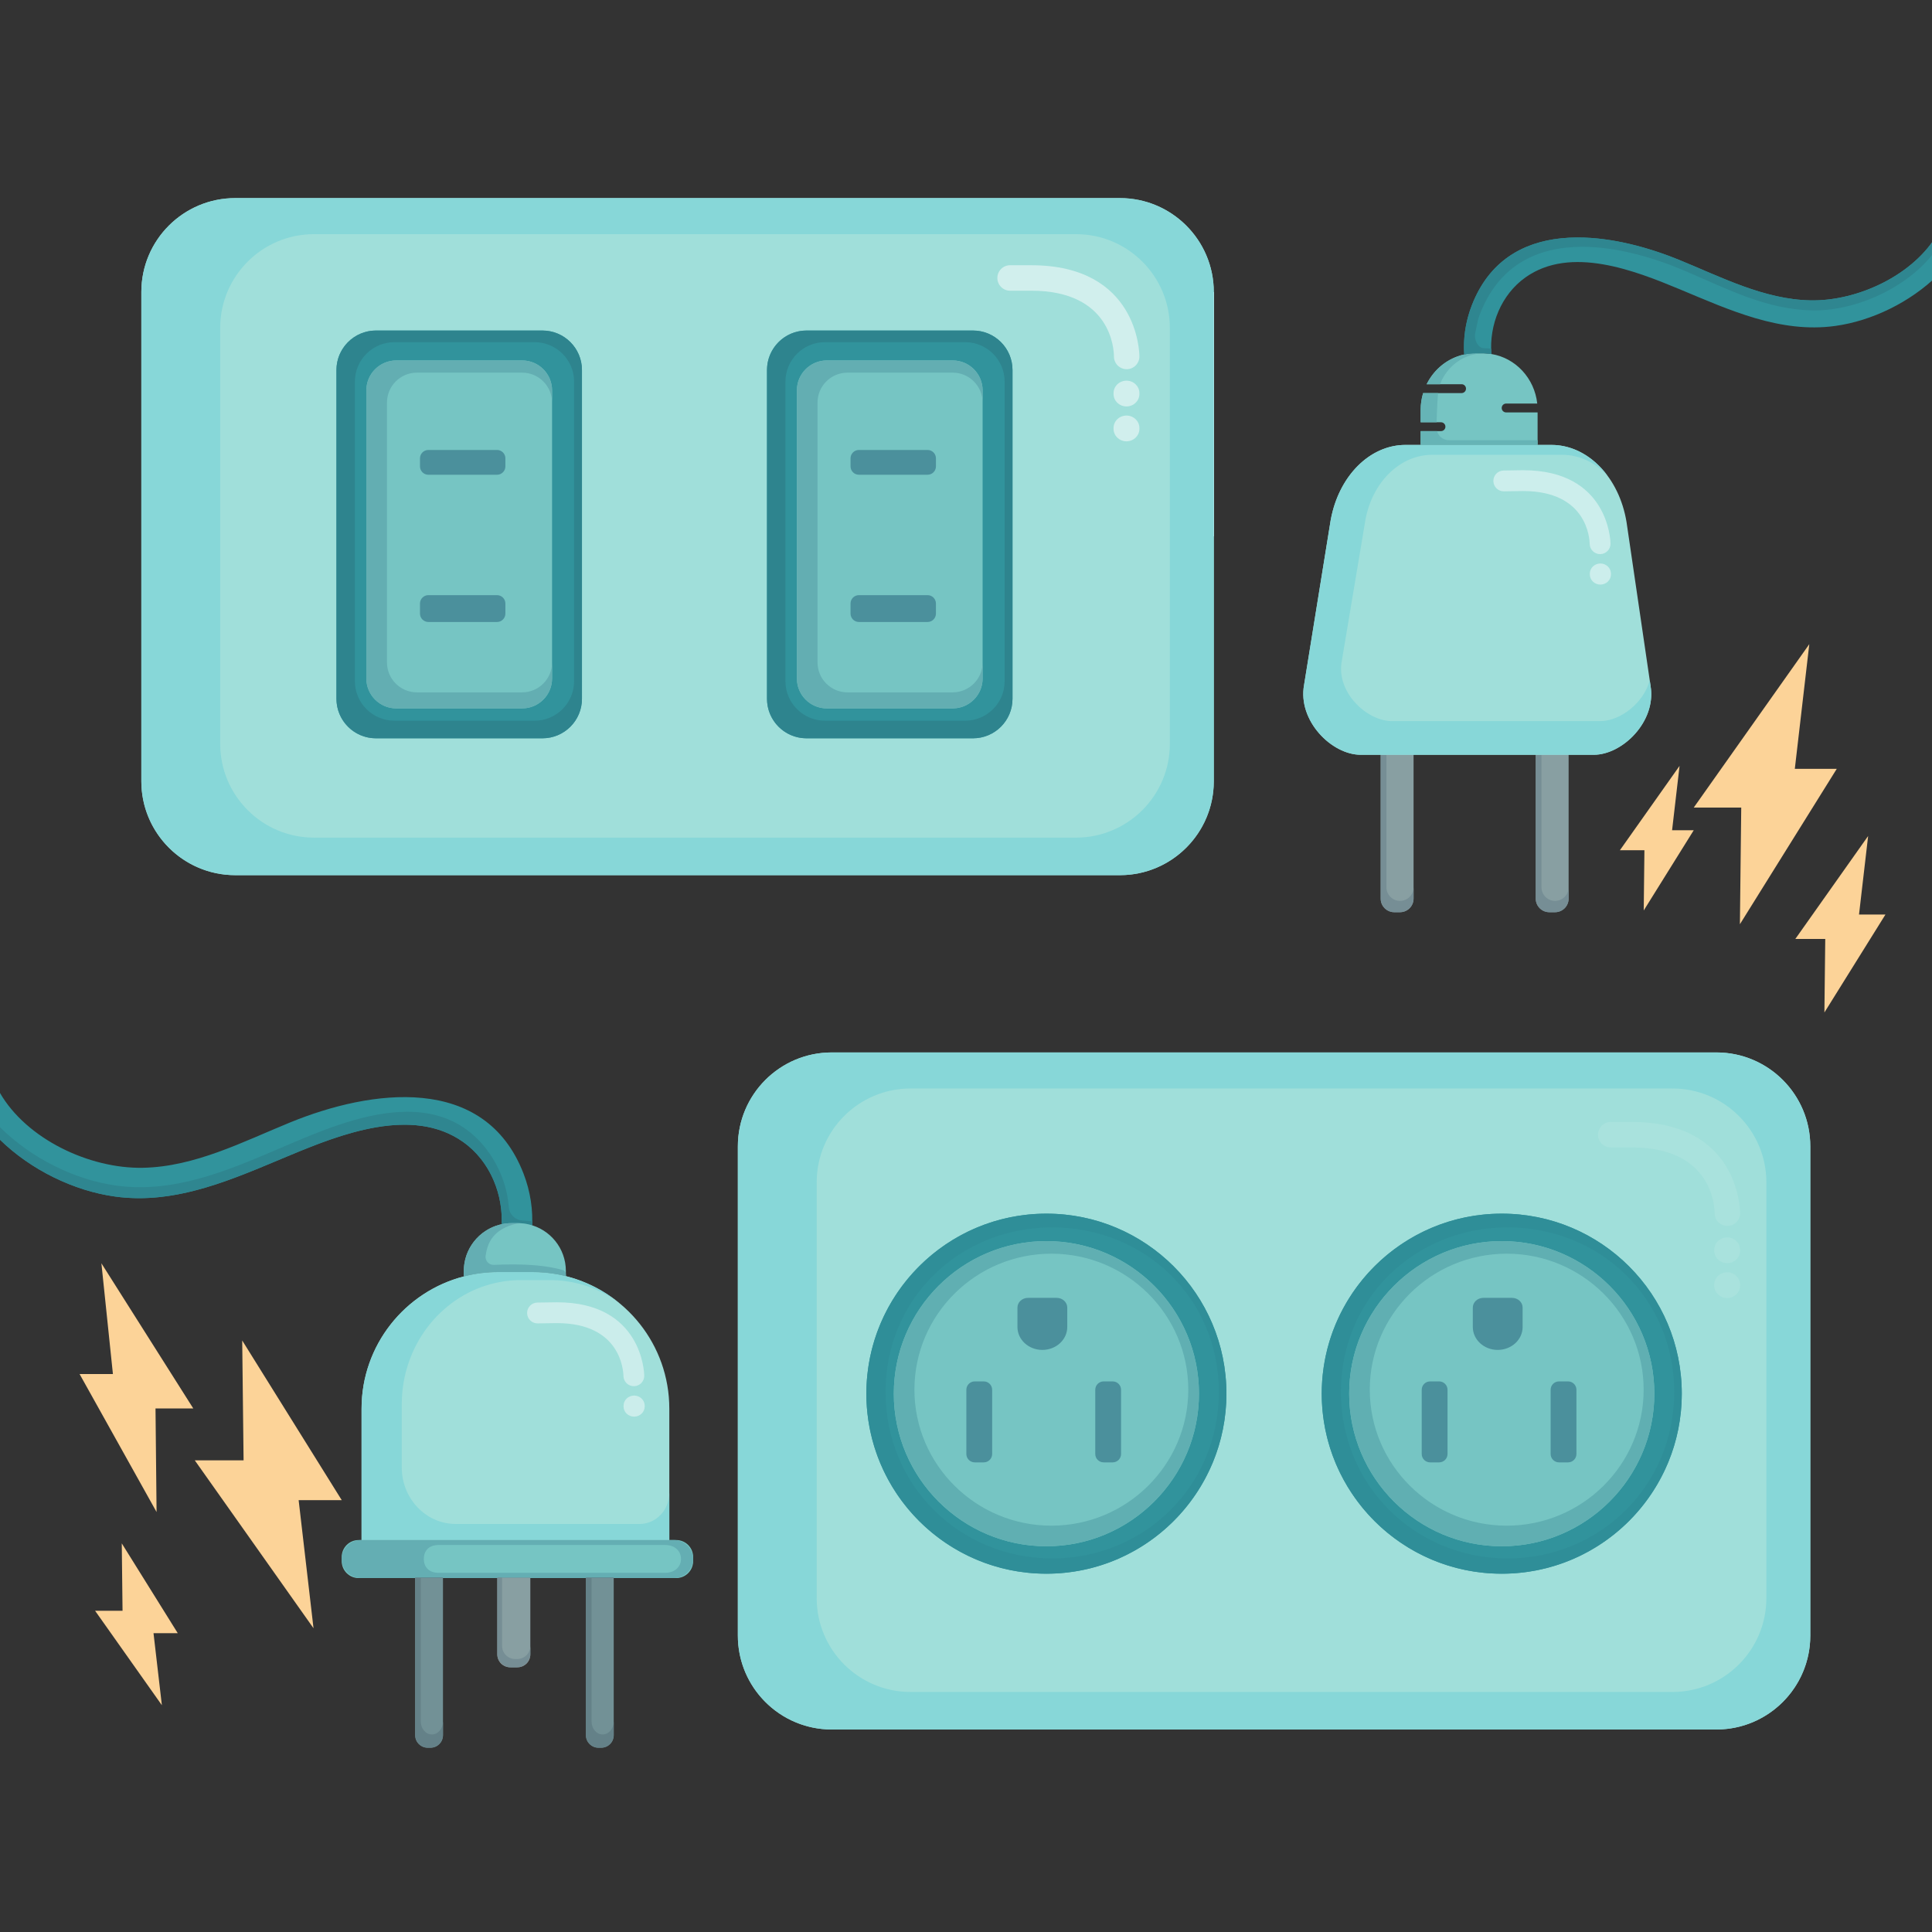 <?xml version="1.0" encoding="UTF-8" standalone="no"?>
<!-- Created with Inkscape (http://www.inkscape.org/) -->

<svg
   xmlns:dc="http://purl.org/dc/elements/1.1/"
   xmlns:cc="http://creativecommons.org/ns#"
   xmlns:rdf="http://www.w3.org/1999/02/22-rdf-syntax-ns#"
   xmlns:svg="http://www.w3.org/2000/svg"
   xmlns="http://www.w3.org/2000/svg"
   xmlns:sodipodi="http://sodipodi.sourceforge.net/DTD/sodipodi-0.dtd"
   xmlns:inkscape="http://www.inkscape.org/namespaces/inkscape"
   version="1.1"
   id="svg2"
   xml:space="preserve"
   width="253"
   height="253"
   viewBox="0 0 253 253"
   sodipodi:docname="2-1-2.svg"
   inkscape:version="0.92.2 5c3e80d, 2017-08-06"><rect x="0" y="0" width="253" height="253" fill="#333333" stroke="none"/><defs
     id="defs6"><clipPath
       clipPathUnits="userSpaceOnUse"
       id="clipPath20"><path
         d="M 0.071,153.916 H 594.976 V 687.54 H 0.071 Z"
         id="path18"
         inkscape:connector-curvature="0" /></clipPath><clipPath
       clipPathUnits="userSpaceOnUse"
       id="clipPath32"><path
         d="m 0,153.845 h 595 v 534.31 H 0 Z"
         id="path30"
         inkscape:connector-curvature="0" /></clipPath><clipPath
       clipPathUnits="userSpaceOnUse"
       id="clipPath78"><path
         d="M 0.071,153.916 H 594.976 V 687.54 H 0.071 Z"
         id="path76"
         inkscape:connector-curvature="0" /></clipPath><clipPath
       clipPathUnits="userSpaceOnUse"
       id="clipPath94"><path
         d="m 0,153.845 h 595 v 534.31 H 0 Z"
         id="path92"
         inkscape:connector-curvature="0" /></clipPath><clipPath
       clipPathUnits="userSpaceOnUse"
       id="clipPath306"><path
         d="M 0.071,153.916 H 594.976 V 687.54 H 0.071 Z"
         id="path304"
         inkscape:connector-curvature="0" /></clipPath><clipPath
       clipPathUnits="userSpaceOnUse"
       id="clipPath318"><path
         d="m 0,153.845 h 595 v 534.31 H 0 Z"
         id="path316"
         inkscape:connector-curvature="0" /></clipPath></defs><sodipodi:namedview
     pagecolor="#ffffff"
     bordercolor="#666666"
     borderopacity="1"
     objecttolerance="10"
     gridtolerance="10"
     guidetolerance="10"
     inkscape:pageopacity="0"
     inkscape:pageshadow="2"
     inkscape:window-width="1366"
     inkscape:window-height="724"
     id="namedview4"
     showgrid="false"
     inkscape:zoom="0.84085505"
     inkscape:cx="87.562911"
     inkscape:cy="49.809673"
     inkscape:window-x="0"
     inkscape:window-y="0"
     inkscape:window-maximized="1"
     inkscape:current-layer="g10" /><g
     id="g10"
     inkscape:groupmode="layer"
     inkscape:label="491631-PHF59X-955"
     transform="matrix(1.333,0,0,-1.333,0,253)"><g
       id="g12" /><g
       id="g1479"
       transform="matrix(0.32,0,0,0.32,-0.023,-49.676)"><g
         id="g14"><g
           clip-path="url(#clipPath20)"
           id="g16"><path
             inkscape:connector-curvature="0"
             id="path22"
             style="fill:#a0dfda;fill-opacity:1;fill-rule:nonzero;stroke:none"
             d="M 343.873,479.683 H 72.294 c -15.921,0 -28.828,12.907 -28.828,28.826 v 150.201 c 0,15.92 12.907,28.827 28.828,28.827 H 343.873 c 15.92,0 28.827,-12.907 28.827,-28.827 V 508.509 c 0,-15.92 -12.907,-28.826 -28.827,-28.826" /><path
             inkscape:connector-curvature="0"
             id="path24"
             style="fill:#d1f0f7;fill-opacity:1;fill-rule:nonzero;stroke:none"
             d="M 343.878,479.683 H 72.296 343.873 c 2.487,0 4.899,0.314 7.201,0.907 -2.3,-0.593 -4.711,-0.907 -7.196,-0.907 m 7.199,0.908 c 0.003,0 0.006,0.001 0.008,0.001 -0.002,0 -0.005,-0.001 -0.008,-0.001 M 51.101,488.968 c -4.741,5.137 -7.639,12.001 -7.639,19.536 v 150.202 c 0,15.922 12.912,28.834 28.834,28.834 H 343.878 c 7.846,0 14.962,-3.139 20.16,-8.231 -5.198,5.09 -12.315,8.228 -20.165,8.228 H 72.294 c -15.921,0 -28.828,-12.907 -28.828,-28.827 V 508.509 c 0,-7.541 2.895,-14.404 7.635,-19.541 m 320.712,12.419 c 0,10e-4 0,0.002 10e-4,0.004 0,-10e-4 -10e-4,-0.004 -10e-4,-0.004 m 0.002,0.011 c 0.577,2.274 0.884,4.657 0.884,7.111 v 150.201 c 0,-0.004 0,-0.004 0,-0.004 V 508.504 c 0,-2.451 -0.307,-4.834 -0.884,-7.107" /></g></g><g
         id="g26"><g
           clip-path="url(#clipPath32)"
           id="g28"><path
             inkscape:connector-curvature="0"
             id="path34"
             style="fill:#87d7d8;fill-opacity:1;fill-rule:nonzero;stroke:none"
             d="M 343.873,479.683 H 72.294 c -8.379,0 -15.925,3.576 -21.193,9.286 -4.74,5.137 -7.635,12 -7.635,19.541 v 150.201 c 0,15.92 12.907,28.827 28.828,28.827 H 343.873 c 7.849,0 14.967,-3.138 20.165,-8.228 5.344,-5.234 8.662,-12.532 8.662,-20.602 V 508.509 c 0,-2.455 -0.307,-4.837 -0.884,-7.111 0,-0.004 -10e-4,-0.005 -10e-4,-0.007 -0.001,-0.001 -0.001,-0.002 -0.001,-0.004 -2.585,-10.165 -10.575,-18.178 -20.727,-20.795 -0.002,0 -0.005,-10e-4 -0.008,-10e-4 -0.001,-0.001 -0.002,-0.001 -0.004,-0.001 -2.301,-0.593 -4.714,-0.907 -7.201,-0.907 M 96.489,676.473 c -15.922,0 -28.822,-12.9 -28.822,-28.822 V 520.024 c 0,-15.91 12.9,-28.822 28.822,-28.822 H 330.383 c 15.922,0 28.834,12.912 28.834,28.822 V 647.651 c 0,15.922 -12.912,28.822 -28.834,28.822 H 96.489" /><path
             inkscape:connector-curvature="0"
             id="path36"
             style="fill:#d1efed;fill-opacity:1;fill-rule:nonzero;stroke:none"
             d="m 345.969,635.012 h -0.011 c -2.154,0 -3.902,1.742 -3.908,3.898 -0.006,2.067 -0.764,20.199 -25.38,20.199 h -6.506 c -2.159,0 -3.908,1.75 -3.908,3.908 0,2.159 1.749,3.909 3.908,3.909 h 6.506 c 32.748,0 33.195,-26.852 33.196,-27.996 0.006,-2.158 -1.738,-3.913 -3.897,-3.919" /><path
             inkscape:connector-curvature="0"
             id="path38"
             style="fill:#d1efed;fill-opacity:1;fill-rule:nonzero;stroke:none"
             d="m 345.899,623.583 c -2.192,0 -3.969,1.711 -3.969,3.821 v 0.265 c 0,2.111 1.777,3.821 3.969,3.821 2.191,0 3.967,-1.71 3.967,-3.821 v -0.265 c 0,-2.11 -1.777,-3.821 -3.967,-3.821" /><path
             inkscape:connector-curvature="0"
             id="path40"
             style="fill:#d1efed;fill-opacity:1;fill-rule:nonzero;stroke:none"
             d="m 345.899,612.873 c -2.192,0 -3.969,1.711 -3.969,3.821 v 0.265 c 0,2.111 1.777,3.821 3.969,3.821 2.191,0 3.967,-1.71 3.967,-3.821 v -0.265 c 0,-2.11 -1.777,-3.821 -3.967,-3.821" /><path
             inkscape:connector-curvature="0"
             id="path42"
             style="fill:#31939c;fill-opacity:1;fill-rule:nonzero;stroke:none"
             d="m 166.601,521.703 h -51.109 c -6.699,0 -12.129,5.431 -12.129,12.13 v 100.916 c 0,6.7 5.43,12.13 12.129,12.13 h 51.109 c 6.699,0 12.129,-5.43 12.129,-12.13 V 533.832 c 0,-6.699 -5.43,-12.13 -12.129,-12.13" /><path
             inkscape:connector-curvature="0"
             id="path44"
             style="fill:#83ccc6;fill-opacity:1;fill-rule:nonzero;stroke:none"
             d="m 166.604,521.701 h -51.111 c -4.468,0 -8.372,2.414 -10.474,6.011 2.105,-3.595 6.007,-6.01 10.473,-6.01 h 51.109 c 6.699,0 12.129,5.431 12.129,12.13 v 100.916 c 0,6.7 -5.43,12.13 -12.129,12.13 h 0.002 c 6.7,0 12.126,-5.426 12.126,-12.126 V 533.827 c 0,-6.7 -5.426,-12.126 -12.126,-12.126 M 107.666,644.015 c 0.006,0.005 0.011,0.01 0.017,0.014 -0.005,-0.005 -0.011,-0.01 -0.017,-0.014 m 0.027,0.023 c 1.279,1.076 2.782,1.891 4.433,2.366 -1.649,-0.475 -3.154,-1.291 -4.433,-2.366 m 4.442,2.369 c 0.004,10e-4 0.008,0.002 0.012,0.004 -0.005,-10e-4 -0.007,-0.002 -0.012,-0.004" /><path
             inkscape:connector-curvature="0"
             id="path46"
             style="fill:#2e848e;fill-opacity:1;fill-rule:nonzero;stroke:none"
             d="m 166.601,521.703 h -51.109 c -4.466,0 -8.368,2.414 -10.473,6.01 -1.05,1.794 -1.652,3.884 -1.652,6.115 v 100.924 c 0,3.716 1.669,7.04 4.299,9.264 0.006,0.005 0.012,0.01 0.017,0.014 0.004,0.002 0.007,0.006 0.011,0.008 1.279,1.075 2.783,1.891 4.433,2.366 0.004,10e-4 0.006,0.002 0.01,0.004 0.005,10e-4 0.007,0.002 0.012,0.004 1.063,0.303 2.185,0.467 3.345,0.467 h 51.108 c 6.699,0 12.129,-5.43 12.129,-12.13 V 533.833 c 0,-6.699 -5.43,-12.13 -12.129,-12.13 m -45.456,121.605 c -6.688,0 -12.126,-5.426 -12.126,-12.126 v -91.951 c 0,-6.7 5.438,-12.126 12.126,-12.126 h 43.042 c 6.7,0 12.126,5.426 12.126,12.126 v 91.951 c 0,6.7 -5.426,12.126 -12.126,12.126 h -43.042" /><path
             inkscape:connector-curvature="0"
             id="path48"
             style="fill:#76c5c3;fill-opacity:1;fill-rule:nonzero;stroke:none"
             d="m 112.538,540.07 v 88.44 c 0,5.077 4.115,9.193 9.193,9.193 h 38.631 c 5.078,0 9.193,-4.116 9.193,-9.193 v -88.44 c 0,-5.077 -4.115,-9.192 -9.193,-9.192 h -38.631 c -5.078,0 -9.193,4.115 -9.193,9.192" /><path
             inkscape:connector-curvature="0"
             id="path50"
             style="fill:#2e848e;fill-opacity:1;fill-rule:nonzero;stroke:none"
             d="m 160.368,530.876 h -38.639 c -1.667,0 -3.231,0.445 -4.579,1.223 1.348,-0.777 2.913,-1.221 4.581,-1.221 h 38.631 c 3.063,0 5.776,1.498 7.447,3.801 -1.671,-2.305 -4.383,-3.803 -7.441,-3.803 m 9.187,93.879 v 3.754 c 0,5.077 -4.115,9.193 -9.193,9.193 h 0.006 c 5.069,0 9.187,-4.117 9.187,-9.187 v -3.76 M 120.576,637.63 c 0.378,0.048 0.763,0.073 1.153,0.073 h 0.002 c -0.392,0 -0.777,-0.025 -1.155,-0.073" /><path
             inkscape:connector-curvature="0"
             id="path52"
             style="fill:#63aeb2;fill-opacity:1;fill-rule:nonzero;stroke:none"
             d="m 160.362,530.879 h -38.631 c -1.668,0 -3.233,0.444 -4.581,1.221 -2.752,1.589 -4.608,4.565 -4.608,7.975 v 88.441 c 0,4.679 3.508,8.546 8.034,9.114 0.378,0.048 0.764,0.073 1.155,0.073 h 38.631 c 5.078,0 9.193,-4.116 9.193,-9.193 v -3.754 c 0,5.081 -4.117,9.199 -9.187,9.199 h -32.297 c -5.081,0 -9.199,-4.117 -9.199,-9.199 v -79.754 c 0,-5.081 4.117,-9.199 9.199,-9.199 h 32.297 c 5.069,0 9.187,4.117 9.187,9.199 v -4.927 c 0,-2.016 -0.647,-3.879 -1.746,-5.396 -1.671,-2.303 -4.384,-3.801 -7.447,-3.801" /><path
             inkscape:connector-curvature="0"
             id="path54"
             style="fill:#4b909c;fill-opacity:1;fill-rule:nonzero;stroke:none"
             d="m 152.653,602.606 h -21.071 c -1.421,0 -2.573,1.152 -2.573,2.574 v 2.467 c 0,1.421 1.152,2.573 2.573,2.573 h 21.071 c 1.422,0 2.574,-1.152 2.574,-2.573 v -2.467 c 0,-1.422 -1.152,-2.574 -2.574,-2.574" /><path
             inkscape:connector-curvature="0"
             id="path56"
             style="fill:#4b909c;fill-opacity:1;fill-rule:nonzero;stroke:none"
             d="m 152.652,557.406 h -21.071 c -1.422,0 -2.574,1.153 -2.574,2.574 v 3.095 c 0,1.421 1.152,2.574 2.574,2.574 h 21.071 c 1.421,0 2.573,-1.153 2.573,-2.574 v -3.095 c 0,-1.421 -1.152,-2.574 -2.573,-2.574" /><path
             inkscape:connector-curvature="0"
             id="path58"
             style="fill:#31939c;fill-opacity:1;fill-rule:nonzero;stroke:none"
             d="m 298.778,521.703 h -51.109 c -6.699,0 -12.128,5.431 -12.128,12.13 v 100.916 c 0,6.7 5.43,12.13 12.128,12.13 h 51.109 c 6.699,0 12.128,-5.43 12.128,-12.13 V 533.832 c 0,-6.699 -5.43,-12.13 -12.128,-12.13" /><path
             inkscape:connector-curvature="0"
             id="path60"
             style="fill:#83ccc6;fill-opacity:1;fill-rule:nonzero;stroke:none"
             d="m 298.78,521.701 h -51.111 c -4.216,0 -7.928,2.149 -10.101,5.412 2.174,-3.262 5.886,-5.411 10.1,-5.411 h 51.109 c 6.699,0 12.128,5.431 12.128,12.13 v 100.916 c 0,6.7 -5.43,12.13 -12.128,12.13 h 0.002 c 6.7,0 12.126,-5.426 12.126,-12.126 V 533.827 c 0,-6.7 -5.426,-12.126 -12.126,-12.126 m -57.861,123.126 c 0.008,0.006 0.018,0.012 0.026,0.018 -0.008,-0.006 -0.018,-0.012 -0.026,-0.018 m 0.03,0.02 c 0.931,0.62 1.953,1.116 3.042,1.462 -1.089,-0.346 -2.111,-0.843 -3.042,-1.462 m 3.043,1.462 c 0.007,0.002 0.015,0.005 0.023,0.007 -0.007,-0.002 -0.015,-0.005 -0.023,-0.007 m 0.036,0.011 c 0.004,10e-4 0.008,0.004 0.012,0.005 -0.004,-10e-4 -0.007,-0.002 -0.012,-0.005" /><path
             inkscape:connector-curvature="0"
             id="path62"
             style="fill:#2e848e;fill-opacity:1;fill-rule:nonzero;stroke:none"
             d="m 298.778,521.703 h -51.109 c -4.214,0 -7.925,2.149 -10.1,5.411 -1.279,1.922 -2.025,4.23 -2.025,6.714 v 100.924 c 0,4.199 2.132,7.899 5.375,10.076 0.008,0.006 0.018,0.012 0.026,0.018 0.001,0 0.002,10e-4 0.004,0.002 0.931,0.62 1.953,1.116 3.042,1.462 0,0 0,0 10e-4,0 0.007,0.002 0.015,0.005 0.023,0.007 0.005,10e-4 0.008,0.002 0.013,0.004 0.005,0.002 0.008,0.004 0.012,0.005 1.146,0.358 2.366,0.552 3.631,0.552 h 51.108 c 6.699,0 12.128,-5.43 12.128,-12.13 V 533.832 c 0,-6.699 -5.43,-12.13 -12.128,-12.13 m -45.456,121.605 c -6.688,0 -12.126,-5.426 -12.126,-12.126 v -91.951 c 0,-6.7 5.438,-12.126 12.126,-12.126 h 43.042 c 6.7,0 12.126,5.426 12.126,12.126 v 91.951 c 0,6.7 -5.426,12.126 -12.126,12.126 h -43.042" /><path
             inkscape:connector-curvature="0"
             id="path64"
             style="fill:#76c5c3;fill-opacity:1;fill-rule:nonzero;stroke:none"
             d="m 244.715,540.07 v 88.44 c 0,5.077 4.115,9.193 9.191,9.193 h 38.632 c 5.077,0 9.193,-4.116 9.193,-9.193 v -88.44 c 0,-5.077 -4.116,-9.192 -9.193,-9.192 h -38.632 c -5.077,0 -9.191,4.115 -9.191,9.192" /><path
             inkscape:connector-curvature="0"
             id="path66"
             style="fill:#2e848e;fill-opacity:1;fill-rule:nonzero;stroke:none"
             d="m 292.545,530.876 h -38.639 c -1.667,0 -3.231,0.445 -4.58,1.223 1.349,-0.777 2.913,-1.221 4.582,-1.221 h 38.632 c 3.063,0 5.776,1.498 7.447,3.801 -1.671,-2.305 -4.383,-3.803 -7.441,-3.803 m 9.187,93.879 v 3.754 c 0,5.077 -4.116,9.193 -9.193,9.193 h 0.006 c 5.069,0 9.187,-4.117 9.187,-9.187 v -3.76 M 252.752,637.63 c 0.378,0.048 0.763,0.073 1.153,0.073 h 0.001 c -0.39,0 -0.776,-0.025 -1.154,-0.073" /><path
             inkscape:connector-curvature="0"
             id="path68"
             style="fill:#63aeb2;fill-opacity:1;fill-rule:nonzero;stroke:none"
             d="m 292.539,530.879 h -38.632 c -1.668,0 -3.232,0.444 -4.582,1.221 -2.751,1.589 -4.606,4.565 -4.606,7.975 v 88.441 c 0,4.679 3.508,8.546 8.034,9.114 0.378,0.048 0.764,0.073 1.154,0.073 h 38.632 c 5.077,0 9.193,-4.116 9.193,-9.193 v -3.754 c 0,5.081 -4.117,9.199 -9.187,9.199 h -32.297 c -5.081,0 -9.199,-4.117 -9.199,-9.199 v -79.754 c 0,-5.081 4.117,-9.199 9.199,-9.199 h 32.297 c 5.069,0 9.187,4.117 9.187,9.199 v -4.927 c 0,-2.016 -0.647,-3.879 -1.746,-5.396 -1.671,-2.303 -4.384,-3.801 -7.447,-3.801" /><path
             inkscape:connector-curvature="0"
             id="path70"
             style="fill:#4b909c;fill-opacity:1;fill-rule:nonzero;stroke:none"
             d="m 284.83,602.606 h -21.071 c -1.421,0 -2.574,1.152 -2.574,2.574 v 2.467 c 0,1.421 1.153,2.573 2.574,2.573 h 21.071 c 1.421,0 2.574,-1.152 2.574,-2.573 v -2.467 c 0,-1.422 -1.153,-2.574 -2.574,-2.574" /></g></g><g
         id="g72"><g
           clip-path="url(#clipPath78)"
           id="g74"><path
             inkscape:connector-curvature="0"
             id="path80"
             style="fill:#4b909c;fill-opacity:1;fill-rule:nonzero;stroke:none"
             d="m 284.829,557.406 h -21.071 c -1.422,0 -2.574,1.153 -2.574,2.574 v 3.095 c 0,1.421 1.152,2.574 2.574,2.574 h 21.071 c 1.421,0 2.573,-1.153 2.573,-2.574 v -3.095 c 0,-1.421 -1.152,-2.574 -2.573,-2.574" /><path
             inkscape:connector-curvature="0"
             id="path82"
             style="fill:#31939c;fill-opacity:1;fill-rule:nonzero;stroke:none"
             d="M 0,412.932 V 398.528 c 9.508,-9.307 22.734,-15.766 35.398,-17.505 18.99,-2.62 36.562,5.536 53.639,12.651 15.58,6.486 37.631,15.151 53.211,4.106 8.411,-5.965 12.557,-16.448 11.768,-26.438 0.763,0.135 1.551,0.214 2.34,0.242 0.214,0.012 0.428,0.012 0.643,0.012 h 2.5 c 1.337,0 2.635,-0.146 3.891,-0.413 0.389,5.643 -0.481,11.419 -2.607,16.915 -11.902,30.745 -46.805,25.824 -71.612,15.688 C 74.701,397.872 59.883,390.143 43.904,389.849 27.575,389.541 8.224,398.622 0,412.932" /><path
             inkscape:connector-curvature="0"
             id="path84"
             style="fill:#dadddd;fill-opacity:1;fill-rule:nonzero;stroke:none"
             d="m 42.792,380.521 c -1.879,0 -3.771,0.094 -5.677,0.294 1.905,-0.2 3.796,-0.293 5.674,-0.293 16.194,0 31.408,6.969 46.248,13.152 10.171,4.234 23.104,9.399 35.191,9.399 6.426,0 12.612,-1.459 18.02,-5.293 0.575,-0.408 1.131,-0.837 1.666,-1.285 -0.535,0.448 -1.09,0.877 -1.665,1.284 -5.407,3.834 -11.597,5.294 -18.021,5.294 -12.088,0 -25.017,-5.163 -35.19,-9.399 -14.839,-6.182 -30.053,-13.152 -46.246,-13.153" /><path
             inkscape:connector-curvature="0"
             id="path86"
             style="fill:#2f8690;fill-opacity:1;fill-rule:nonzero;stroke:none"
             d="m 163.442,372.192 c -0.346,0.106 -0.699,0.2 -1.057,0.282 -0.822,0.193 -1.666,0.314 -2.532,0.359 0.002,0 0.006,0 0.01,0 -0.25,0.012 -0.513,0.023 -0.764,0.023 h -1.937 c -1.056,0 -2.083,-0.111 -3.074,-0.327 0.356,8.939 -3.194,18.114 -10.173,23.965 -0.535,0.449 -1.091,0.877 -1.666,1.285 -5.409,3.834 -11.594,5.293 -18.02,5.293 -12.087,0 -25.02,-5.165 -35.191,-9.399 -14.84,-6.183 -30.055,-13.152 -46.248,-13.152 -1.878,0 -3.769,0.093 -5.674,0.293 -0.57,0.059 -1.142,0.13 -1.716,0.208 -12.664,1.739 -25.89,8.198 -35.398,17.505 v 3.851 c 9.575,-9.547 22.894,-16.18 35.639,-17.973 2.503,-0.352 4.983,-0.514 7.439,-0.514 16.309,0 31.627,7.155 46.574,13.512 10.24,4.347 23.263,9.647 35.436,9.647 6.472,0 12.703,-1.498 18.149,-5.435 7.382,-5.336 12.384,-14.698 13.026,-23.804 0.147,-2.207 1.886,-3.972 4.092,-4.119 1.122,-0.081 2.273,-0.175 3.115,-0.269 0,-0.418 -0.012,-0.827 -0.03,-1.234" /></g></g><path
         inkscape:connector-curvature="0"
         id="path96"
         style="fill:#a0dfda;fill-opacity:1;fill-rule:nonzero;stroke:none"
         d="M 205.55,315.89 V 275.561 H 111.071 v 40.329 c 0,19.514 13.335,35.922 31.387,40.598 3.366,0.877 6.907,1.342 10.554,1.342 h 10.596 c 3.518,0 6.927,-0.432 10.185,-1.245 18.247,-4.556 31.756,-21.051 31.756,-40.696" /><path
         inkscape:connector-curvature="0"
         id="path98"
         style="fill:#76c5c3;fill-opacity:1;fill-rule:nonzero;stroke:none"
         d="m 207.667,263.889 h -97.493 c -2.869,0 -5.196,2.326 -5.196,5.196 v 1.285 c 0,2.869 2.326,5.196 5.196,5.196 h 97.493 c 2.869,0 5.196,-2.326 5.196,-5.196 v -1.285 c 0,-2.869 -2.326,-5.196 -5.196,-5.196" /><path
         inkscape:connector-curvature="0"
         id="path100"
         style="fill:#729196;fill-opacity:1;fill-rule:nonzero;stroke:none"
         d="m 184.684,211.805 h -0.94 c -2.096,0 -3.796,1.699 -3.796,3.796 V 264.02 h 8.534 v -48.419 c 0,-2.097 -1.699,-3.796 -3.797,-3.796" /><path
         inkscape:connector-curvature="0"
         id="path102"
         style="fill:#729196;fill-opacity:1;fill-rule:nonzero;stroke:none"
         d="m 132.266,211.805 h -0.939 c -2.098,0 -3.797,1.699 -3.797,3.796 V 264.02 h 8.534 v -48.419 c 0,-2.097 -1.7,-3.796 -3.797,-3.796" /><path
         inkscape:connector-curvature="0"
         id="path104"
         style="fill:#889fa2;fill-opacity:1;fill-rule:nonzero;stroke:none"
         d="m 158.717,236.49 h -1.81 c -2.3,0 -4.165,1.865 -4.165,4.165 V 264.02 h 10.14 v -23.364 c 0,-2.3 -1.865,-4.165 -4.165,-4.165" /><path
         inkscape:connector-curvature="0"
         id="path106"
         style="fill:#d7dbd9;fill-opacity:1;fill-rule:nonzero;stroke:none"
         d="m 179.948,215.641 c -0.002,0.051 -0.004,0.103 -0.004,0.155 v 48.094 h 0.004 v -48.249 m 8.534,0.086 v 4.075 c 0,0.025 0,0.05 0,0.075 v -4.08 c 0,-0.023 0,-0.045 0,-0.069" /><path
         inkscape:connector-curvature="0"
         id="path108"
         style="fill:#65afb2;fill-opacity:1;fill-rule:nonzero;stroke:none"
         d="m 179.945,263.889 h 0.004 v 0.005 h -0.004 z" /><path
         inkscape:connector-curvature="0"
         id="path110"
         style="fill:#648188;fill-opacity:1;fill-rule:nonzero;stroke:none"
         d="m 184.493,211.806 h -0.558 c -2.148,0 -3.904,1.706 -3.986,3.834 v 48.253 h 1.73 v -44.018 c 0,-2.199 1.515,-3.989 3.396,-3.989 1.859,0 3.373,1.748 3.407,3.914 v -4.075 c -0.037,-2.168 -1.811,-3.92 -3.989,-3.92" /><path
         inkscape:connector-curvature="0"
         id="path112"
         style="fill:#d7dbd9;fill-opacity:1;fill-rule:nonzero;stroke:none"
         d="m 127.53,215.644 c -0.001,0.05 -0.002,0.101 -0.002,0.151 v 48.094 h 0.002 v -48.245 m 8.534,0.082 v 4.075 c 0,0.025 0.001,0.05 0.001,0.075 v -4.08 c 0,-0.023 -0.001,-0.045 -0.001,-0.069" /><path
         inkscape:connector-curvature="0"
         id="path114"
         style="fill:#65afb2;fill-opacity:1;fill-rule:nonzero;stroke:none"
         d="m 127.528,263.889 h 0.002 v 0.005 h -0.002 z" /><path
         inkscape:connector-curvature="0"
         id="path116"
         style="fill:#648188;fill-opacity:1;fill-rule:nonzero;stroke:none"
         d="m 132.075,211.806 h -0.558 c -2.149,0 -3.907,1.708 -3.986,3.838 v 48.25 h 1.718 v -44.018 c 0,-2.199 1.527,-3.989 3.408,-3.989 1.859,0 3.373,1.749 3.407,3.914 v -4.075 c -0.037,-2.168 -1.812,-3.92 -3.989,-3.92" /><path
         inkscape:connector-curvature="0"
         id="path118"
         style="fill:#d7dbd9;fill-opacity:1;fill-rule:nonzero;stroke:none"
         d="m 158.894,236.494 h -0.006 c 2.222,0.089 3.995,1.917 3.995,4.161 v 2.282 c 0,0.032 0.001,0.066 0.001,0.098 l -0.001,-2.556 c 0,-2.211 -1.788,-3.985 -3.989,-3.985 m -2.158,0 h -0.008 c -2.199,0 -3.989,1.778 -3.989,3.989 v 23.406 h 0.004 v -23.234 c 0,-2.244 1.773,-4.072 3.994,-4.161" /><path
         inkscape:connector-curvature="0"
         id="path120"
         style="fill:#65afb2;fill-opacity:1;fill-rule:nonzero;stroke:none"
         d="m 152.739,263.889 h 0.004 v 0.005 h -0.004 z" /><path
         inkscape:connector-curvature="0"
         id="path122"
         style="fill:#768e95;fill-opacity:1;fill-rule:nonzero;stroke:none"
         d="m 158.888,236.494 h -2.151 c -2.221,0.089 -3.994,1.917 -3.994,4.161 v 23.238 h 1.478 v -20.858 c 0,-2.2 1.778,-3.988 3.989,-3.988 h 0.684 c 2.167,0 3.937,1.735 3.989,3.89 v -2.282 c 0,-2.244 -1.773,-4.072 -3.995,-4.161" /><path
         inkscape:connector-curvature="0"
         id="path124"
         style="fill:#76c5c3;fill-opacity:1;fill-rule:nonzero;stroke:none"
         d="m 173.794,358.155 v -1.57 c -3.258,0.813 -6.668,1.245 -10.185,1.245 h -10.596 c -3.647,0 -7.188,-0.465 -10.554,-1.342 v 1.667 c 0,6.808 4.634,12.534 10.922,14.2 1.202,0.324 2.467,0.497 3.777,0.497 h 1.937 c 1.136,0 2.23,-0.13 3.29,-0.378 6.538,-1.484 11.409,-7.338 11.409,-14.319" /><path
         inkscape:connector-curvature="0"
         id="path126"
         style="fill:#d1f0f7;fill-opacity:1;fill-rule:nonzero;stroke:none"
         d="m 111.071,275.565 h -0.002 v 40.326 c 0,19.512 13.335,35.925 31.389,40.598 10e-4,0 10e-4,0 10e-4,0 v -10e-4 c -18.052,-4.676 -31.387,-21.084 -31.387,-40.598 v -40.324" /><path
         inkscape:connector-curvature="0"
         id="path128"
         style="fill:#87d7d8;fill-opacity:1;fill-rule:nonzero;stroke:none"
         d="M 205.545,275.565 H 111.071 v 40.324 c 0,19.514 13.335,35.922 31.387,40.598 3.366,0.877 6.907,1.342 10.554,1.342 h 10.596 c 2.553,0 5.048,-0.227 7.47,-0.663 0.915,-0.165 1.819,-0.362 2.713,-0.587 6.098,-1.527 11.67,-4.377 16.39,-8.263 -3.637,2.712 -7.774,4.741 -12.242,5.905 -2.827,0.74 -5.79,1.139 -8.856,1.139 h -9.209 c -3.169,0 -6.246,-0.433 -9.175,-1.232 -15.695,-4.251 -27.287,-19.182 -27.287,-36.928 v -19.33 c 0,-9.596 7.432,-17.37 16.595,-17.37 h 56.431 c 5.027,0 9.107,4.274 9.107,9.54 v -14.475" /><path
         inkscape:connector-curvature="0"
         id="path130"
         style="fill:#61bfc4;fill-opacity:1;fill-rule:nonzero;stroke:none"
         d="m 205.545,275.565 h -94.476 94.476" /><path
         inkscape:connector-curvature="0"
         id="path132"
         style="fill:#61bfc4;fill-opacity:1;fill-rule:nonzero;stroke:none"
         d="m 142.458,356.488 v 10e-4 c 3.363,0.878 6.908,1.346 10.554,1.346 h 10.599 c 2.549,0 5.043,-0.229 7.466,-0.668 -2.422,0.436 -4.917,0.663 -7.47,0.663 h -10.596 c -3.647,0 -7.188,-0.465 -10.554,-1.342" /><path
         inkscape:connector-curvature="0"
         id="path134"
         style="fill:#64aeb3;fill-opacity:1;fill-rule:nonzero;stroke:none"
         d="m 207.027,263.894 h -18.545 v 0.126 h -8.534 l -0.004,-10e-4 v -0.125 h -17.062 v 0.126 h -10.14 v -10e-4 h -0.004 v -0.125 h -16.675 0.001 v 0.125 h -0.001 v 10e-4 h -8.534 l -0.002,-10e-4 v -0.125 H 110.817 c -3.225,0 -5.836,2.611 -5.836,5.836 0,1.618 0.65,3.077 1.71,4.126 1.06,1.06 2.519,1.71 4.126,1.71 h 96.209 c 3.225,0 5.836,-2.61 5.836,-5.836 0,-1.62 -0.65,-3.077 -1.71,-4.126 -1.048,-1.06 -2.507,-1.71 -4.126,-1.71 M 134.73,274.05 c -3.112,0 -4.548,-1.915 -4.548,-4.274 0,-2.36 1.436,-4.273 4.548,-4.273 h 69.491 c 3.101,0 4.914,1.913 4.914,4.273 0,2.36 -1.812,4.274 -4.914,4.274 H 134.73" /><path
         inkscape:connector-curvature="0"
         id="path136"
         style="fill:#618389;fill-opacity:1;fill-rule:nonzero;stroke:none"
         d="m 179.948,264.019 h 8.533 v 10e-4 h -8.533 z" /><path
         inkscape:connector-curvature="0"
         id="path138"
         style="fill:#618389;fill-opacity:1;fill-rule:nonzero;stroke:none"
         d="m 127.53,264.019 h 8.533 v 10e-4 h -8.533 z" /><path
         inkscape:connector-curvature="0"
         id="path140"
         style="fill:#738f95;fill-opacity:1;fill-rule:nonzero;stroke:none"
         d="m 162.882,263.894 h -8.662 v 0.125 h -1.478 v 10e-4 h 10.14 v -0.126" /><path
         inkscape:connector-curvature="0"
         id="path142"
         style="fill:#569da4;fill-opacity:1;fill-rule:nonzero;stroke:none"
         d="m 188.482,263.894 v 0.126 -0.126 m -8.537,0.125 h 0.004 v -0.125 h -0.004 z" /><path
         inkscape:connector-curvature="0"
         id="path144"
         style="fill:#56737c;fill-opacity:1;fill-rule:nonzero;stroke:none"
         d="m 188.482,263.894 h -8.534 v 0.126 l 8.534,-10e-4 v -0.125" /><path
         inkscape:connector-curvature="0"
         id="path146"
         style="fill:#569da4;fill-opacity:1;fill-rule:nonzero;stroke:none"
         d="m 136.065,263.894 h -0.001 v 0.126 l 0.001,-10e-4 v -0.125 m -8.537,0.125 h 0.002 v -0.125 h -0.002 z" /><path
         inkscape:connector-curvature="0"
         id="path148"
         style="fill:#56737c;fill-opacity:1;fill-rule:nonzero;stroke:none"
         d="m 136.063,263.894 h -8.534 v 0.126 l 8.534,-10e-4 v -0.125" /><path
         inkscape:connector-curvature="0"
         id="path150"
         style="fill:#569da4;fill-opacity:1;fill-rule:nonzero;stroke:none"
         d="m 152.739,263.894 h 0.004 v 0.125 h -0.004 z" /><path
         inkscape:connector-curvature="0"
         id="path152"
         style="fill:#657f87;fill-opacity:1;fill-rule:nonzero;stroke:none"
         d="m 152.742,263.894 h 1.478 v 0.125 h -1.478 z" /><path
         inkscape:connector-curvature="0"
         id="path154"
         style="fill:#d3dcdb;fill-opacity:1;fill-rule:nonzero;stroke:none"
         d="m 142.457,356.489 v 1.664 c 0,1.22 0.15,2.404 0.43,3.538 -0.28,-1.133 -0.428,-2.317 -0.428,-3.535 v -1.666 c 0,0 0,0 -10e-4,0" /><path
         inkscape:connector-curvature="0"
         id="path156"
         style="fill:#86cec8;fill-opacity:1;fill-rule:nonzero;stroke:none"
         d="m 173.791,356.58 v 0 c -0.894,0.225 -1.798,0.421 -2.713,0.587 0.915,-0.164 1.819,-0.358 2.713,-0.582 v -0.005" /><path
         inkscape:connector-curvature="0"
         id="path158"
         style="fill:#d3dcdb;fill-opacity:1;fill-rule:nonzero;stroke:none"
         d="m 149.538,370.719 c 1.182,0.718 2.472,1.273 3.839,1.636 0.234,0.064 0.471,0.121 0.709,0.174 v -0.002 c -0.238,-0.051 -0.472,-0.108 -0.706,-0.171 -1.37,-0.363 -2.661,-0.919 -3.842,-1.636" /><path
         inkscape:connector-curvature="0"
         id="path160"
         style="fill:#2e858f;fill-opacity:1;fill-rule:nonzero;stroke:none"
         d="m 154.086,372.526 v 0.002 h 10e-4 c 0,-0.001 0,-0.001 0,-0.002 h -10e-4" /><path
         inkscape:connector-curvature="0"
         id="path162"
         style="fill:#2d7883;fill-opacity:1;fill-rule:nonzero;stroke:none"
         d="m 154.087,372.526 c 0,10e-4 0,10e-4 0,0.002 0.991,0.217 2.018,0.327 3.074,0.327 h 1.937 c 0.251,0 0.514,-0.011 0.764,-0.023 -0.004,0 -0.007,0 -0.01,0 -0.251,0.013 -0.503,0.019 -0.758,0.019 h -1.937 c -1.056,0 -2.083,-0.113 -3.07,-0.326" /><path
         inkscape:connector-curvature="0"
         id="path164"
         style="fill:#64aeb3;fill-opacity:1;fill-rule:nonzero;stroke:none"
         d="m 142.458,356.489 v 1.666 c 0,1.219 0.149,2.403 0.428,3.535 0.945,3.814 3.381,7.042 6.651,9.028 1.182,0.718 2.473,1.273 3.842,1.636 0.233,0.063 0.468,0.12 0.706,0.171 h 10e-4 c 0.988,0.213 2.015,0.326 3.07,0.326 h 1.937 c 0.255,0 0.507,-0.006 0.758,-0.019 -0.76,-0.057 -1.501,-0.173 -2.201,-0.376 -6.864,-2 -7.998,-6.447 -8.492,-9.55 -0.24,-1.508 0.908,-2.864 2.418,-2.864 0.036,0 0.07,10e-4 0.106,0.002 1.595,0.067 3.553,0.131 5.701,0.131 4.864,0 10.692,-0.331 15.437,-1.72 0.581,-0.17 0.97,-0.718 0.97,-1.325 v -0.547 c -0.894,0.224 -1.798,0.418 -2.713,0.582 -2.423,0.439 -4.917,0.668 -7.466,0.668 h -10.599 c -3.646,0 -7.191,-0.468 -10.554,-1.346" /><path
         inkscape:connector-curvature="0"
         id="path166"
         style="fill:#cbedeb;fill-opacity:1;fill-rule:nonzero;stroke:none"
         d="m 194.657,322.799 c -1.74,0 -3.163,1.395 -3.194,3.142 -0.029,1.674 -0.853,16.22 -20.409,16.22 -0.196,0 -0.394,-0.002 -0.594,-0.005 l -5.321,-0.077 c -0.015,-10e-4 -0.031,-10e-4 -0.046,-10e-4 -1.746,0 -3.171,1.401 -3.198,3.15 -0.026,1.766 1.384,3.219 3.149,3.245 l 5.322,0.077 c 0.238,0.004 0.475,0.005 0.711,0.005 26.086,0 26.763,-21.576 26.779,-22.502 0.031,-1.767 -1.376,-3.223 -3.14,-3.253 h -0.008 c -0.017,0 -0.033,0 -0.05,0" /><path
         inkscape:connector-curvature="0"
         id="path168"
         style="fill:#cbedeb;fill-opacity:1;fill-rule:nonzero;stroke:none"
         d="m 194.746,313.45 c -1.771,0 -3.218,1.367 -3.243,3.079 l -0.004,0.217 c -0.025,1.727 1.408,3.146 3.2,3.174 0.017,0 0.035,0 0.051,0 1.77,0 3.215,-1.369 3.242,-3.079 l 0.002,-0.217 c 0.025,-1.726 -1.408,-3.147 -3.2,-3.174 -0.017,0 -0.033,0 -0.049,0" /><path
         inkscape:connector-curvature="0"
         id="path170"
         style="fill:#76c5c3;fill-opacity:1;fill-rule:nonzero;stroke:none"
         d="m 462.458,621.741 c -0.762,0 -1.369,0.606 -1.369,1.355 0,0.762 0.607,1.37 1.369,1.37 h 9.544 c -0.845,7.771 -6.652,14.006 -14.078,15.207 -0.678,0.12 -1.38,0.192 -2.083,0.215 -0.119,0.011 -0.226,0.011 -0.345,0.011 h -2.451 c -1.19,0 -2.344,-0.13 -3.463,-0.369 -0.738,-0.153 -1.452,-0.369 -2.154,-0.629 -4.082,-1.488 -7.426,-4.558 -9.377,-8.498 h 10.722 c 0.75,0 1.357,-0.606 1.357,-1.367 0,-0.75 -0.607,-1.357 -1.357,-1.357 H 436.968 c -0.488,-1.631 -0.762,-3.356 -0.762,-5.154 v -3.807 h 6.247 c 0.75,0 1.357,-0.608 1.357,-1.357 0,-0.75 -0.607,-1.357 -1.357,-1.357 h -6.247 v -4.261 h 35.902 v 9.997 h -9.651" /><path
         inkscape:connector-curvature="0"
         id="path172"
         style="fill:#889fa2;fill-opacity:1;fill-rule:nonzero;stroke:none"
         d="m 429.866,468.314 h -1.758 c -2.301,0 -4.165,1.865 -4.165,4.165 v 47.332 h 10.088 v -47.332 c 0,-2.3 -1.864,-4.165 -4.165,-4.165" /><path
         inkscape:connector-curvature="0"
         id="path174"
         style="fill:#d7dbd9;fill-opacity:1;fill-rule:nonzero;stroke:none"
         d="m 429.864,468.314 h -1.761 c -2.297,0 -4.165,1.867 -4.165,4.165 v 44.16 h 0.006 v -44.16 c 0,-2.3 1.864,-4.165 4.165,-4.165 h 1.755" /><path
         inkscape:connector-curvature="0"
         id="path176"
         style="fill:#768e95;fill-opacity:1;fill-rule:nonzero;stroke:none"
         d="m 429.864,468.314 h -1.755 c -2.301,0 -4.165,1.865 -4.165,4.165 v 44.16 h 1.755 v -40.685 c 0,-2.297 1.868,-4.165 4.165,-4.165 2.309,0 4.165,1.868 4.165,4.165 v -3.475 c 0,-2.298 -1.856,-4.165 -4.165,-4.165" /><path
         inkscape:connector-curvature="0"
         id="path178"
         style="fill:#889fa2;fill-opacity:1;fill-rule:nonzero;stroke:none"
         d="m 477.467,468.314 h -1.76 c -2.3,0 -4.165,1.865 -4.165,4.165 v 47.332 h 10.09 v -47.332 c 0,-2.3 -1.865,-4.165 -4.165,-4.165" /><path
         inkscape:connector-curvature="0"
         id="path180"
         style="fill:#d7dbd9;fill-opacity:1;fill-rule:nonzero;stroke:none"
         d="m 477.464,468.314 h -1.76 c -2.298,0 -4.165,1.867 -4.165,4.165 v 44.16 h 0.004 v -44.16 c 0,-2.3 1.865,-4.165 4.165,-4.165 h 1.756" /><path
         inkscape:connector-curvature="0"
         id="path182"
         style="fill:#768e95;fill-opacity:1;fill-rule:nonzero;stroke:none"
         d="m 477.464,468.314 h -1.756 c -2.3,0 -4.165,1.865 -4.165,4.165 v 44.16 h 1.756 v -40.685 c 0,-2.297 1.868,-4.165 4.165,-4.165 2.31,0 4.165,1.868 4.165,4.165 v -3.475 c 0,-2.298 -1.855,-4.165 -4.165,-4.165" /><path
         inkscape:connector-curvature="0"
         id="path184"
         style="fill:#a0dfda;fill-opacity:1;fill-rule:nonzero;stroke:none"
         d="m 489.357,516.64 h -71.559 c -8.925,0 -19.373,10.46 -17.381,21.432 l 8.169,50.606 c 2.453,13.509 11.982,23.086 22.968,23.086 h 44.787 c 11.163,0 20.793,-9.878 23.068,-23.662 l 7.388,-50.37 c 1.796,-10.879 -8.627,-21.092 -17.439,-21.092" /><path
         inkscape:connector-curvature="0"
         id="path186"
         style="fill:#d1f0f7;fill-opacity:1;fill-rule:nonzero;stroke:none"
         d="m 489.352,516.639 h -7.72 v 10e-4 h 7.724 c 8.389,0 18.24,9.257 17.616,19.534 0.629,-10.276 -9.225,-19.535 -17.62,-19.535 m -55.321,10e-4 h 37.508 v -10e-4 h -37.508 z m -10.094,-10e-4 h -6.14 c -8.925,0 -19.373,10.46 -17.386,21.433 l 7.316,45.29 -7.311,-45.29 c -1.992,-10.972 8.456,-21.432 17.381,-21.432 h 6.14 v -10e-4" /><path
         inkscape:connector-curvature="0"
         id="path188"
         style="fill:#719ba3;fill-opacity:1;fill-rule:nonzero;stroke:none"
         d="m 425.699,516.639 h 8.332 v 10e-4 h -8.332 z" /><path
         inkscape:connector-curvature="0"
         id="path190"
         style="fill:#b3d6d8;fill-opacity:1;fill-rule:nonzero;stroke:none"
         d="m 423.938,516.639 h 0.006 v 10e-4 h -0.006 z" /><path
         inkscape:connector-curvature="0"
         id="path192"
         style="fill:#628a95;fill-opacity:1;fill-rule:nonzero;stroke:none"
         d="m 423.943,516.639 h 1.755 v 10e-4 h -1.755 z" /><path
         inkscape:connector-curvature="0"
         id="path194"
         style="fill:#719ba3;fill-opacity:1;fill-rule:nonzero;stroke:none"
         d="m 473.299,516.639 h 8.334 v 10e-4 h -8.334 z" /><path
         inkscape:connector-curvature="0"
         id="path196"
         style="fill:#b3d6d8;fill-opacity:1;fill-rule:nonzero;stroke:none"
         d="m 471.539,516.639 h 0.004 v 10e-4 h -0.004 z" /><path
         inkscape:connector-curvature="0"
         id="path198"
         style="fill:#628a95;fill-opacity:1;fill-rule:nonzero;stroke:none"
         d="m 471.542,516.639 h 1.756 v 10e-4 h -1.756 z" /><path
         inkscape:connector-curvature="0"
         id="path200"
         style="fill:#d1f0f7;fill-opacity:1;fill-rule:nonzero;stroke:none"
         d="m 506.703,538.37 -0.169,1.151 c 0,10e-4 10e-4,10e-4 10e-4,0.002 l 0.168,-1.153 m -97.467,53.212 c 3.205,11.958 12.137,20.186 22.317,20.186 h 4.653 v -0.004 h -4.653 c -10.182,0 -19.111,-8.226 -22.317,-20.182 m 84.269,10.834 c -0.01,0.01 -0.019,0.019 -0.027,0.029 -4.334,5.787 -10.463,9.32 -17.137,9.32 h -4.232 v 0.004 h 4.236 c 6.688,0 12.816,-3.546 17.16,-9.352" /><path
         inkscape:connector-curvature="0"
         id="path202"
         style="fill:#87d7d8;fill-opacity:1;fill-rule:nonzero;stroke:none"
         d="m 489.357,516.64 h -71.559 c -8.925,0 -19.373,10.46 -17.381,21.432 l 8.171,50.609 c 0.18,0.989 0.396,1.956 0.65,2.9 3.206,11.956 12.136,20.182 22.317,20.182 h 4.653 v -0.02 h 35.902 v 0.02 h 4.232 c 6.675,0 12.803,-3.533 17.137,-9.32 -3.721,3.945 -8.578,6.29 -13.812,6.29 h -39.913 c -9.794,0 -18.29,-8.235 -20.48,-19.85 l -7.283,-43.493 c -1.773,-9.425 7.545,-18.421 15.494,-18.421 h 63.784 c 6.246,0 13.409,5.555 15.267,12.551 l 0.169,-1.151 0.093,-0.643 c 0.087,-0.52 0.144,-1.038 0.176,-1.553 0.625,-10.277 -9.226,-19.534 -17.616,-19.534" /><path
         inkscape:connector-curvature="0"
         id="path204"
         style="fill:#66b4b6;fill-opacity:1;fill-rule:nonzero;stroke:none"
         d="m 472.109,611.768 h -35.902 v 4.238 h 5.046 c 0.416,-1.608 1.88,-2.785 3.618,-2.785 h 27.239 v -1.453" /><path
         inkscape:connector-curvature="0"
         id="path206"
         style="fill:#56afb8;fill-opacity:1;fill-rule:nonzero;stroke:none"
         d="m 436.206,611.764 h 35.902 v 0.004 h -35.902 z" /><path
         inkscape:connector-curvature="0"
         id="path208"
         style="fill:#74d0cf;fill-opacity:1;fill-rule:nonzero;stroke:none"
         d="m 436.206,611.744 h 35.902 v 0.02 h -35.902 z" /><path
         inkscape:connector-curvature="0"
         id="path210"
         style="fill:#66b4b6;fill-opacity:1;fill-rule:nonzero;stroke:none"
         d="m 441.121,618.718 h -4.915 v 3.807 c 0,1.798 0.274,3.522 0.762,5.154 h 4.582 c -0.274,-2.963 -0.428,-8.401 -0.428,-8.401 v -0.559" /><path
         inkscape:connector-curvature="0"
         id="path212"
         style="fill:#66b4b6;fill-opacity:1;fill-rule:nonzero;stroke:none"
         d="m 442.204,630.403 h -4.153 c 1.952,3.94 5.295,7.01 9.377,8.498 0.702,0.261 1.416,0.476 2.154,0.629 1.119,0.239 2.273,0.369 3.463,0.369 h 2.225 c 0.064,0 0.129,0 0.193,0 -0.964,-0.013 -1.893,-0.121 -2.799,-0.32 -0.631,-0.131 -1.25,-0.323 -1.856,-0.535 -3.522,-1.285 -6.402,-3.939 -8.092,-7.343 l -0.512,-1.297" /><path
         inkscape:connector-curvature="0"
         id="path214"
         style="fill:#31939c;fill-opacity:1;fill-rule:nonzero;stroke:none"
         d="m 594.976,676.683 v -12.816 c -8.461,-8.282 -20.23,-14.03 -31.499,-15.577 -16.898,-2.334 -32.535,4.925 -47.731,11.257 -13.864,5.77 -33.487,13.482 -47.35,3.653 -7.485,-5.307 -11.174,-14.637 -10.472,-23.527 -0.678,0.12 -1.38,0.192 -2.083,0.215 -0.19,0.011 -0.381,0.011 -0.571,0.011 h -2.225 c -1.19,0 -2.344,-0.13 -3.463,-0.369 -0.345,5.023 0.428,10.164 2.321,15.053 10.591,27.359 41.65,22.979 63.724,13.959 12.876,-5.26 26.061,-12.137 40.282,-12.4 14.53,-0.273 31.749,7.806 39.068,20.541" /><path
         inkscape:connector-curvature="0"
         id="path216"
         style="fill:#dadddd;fill-opacity:1;fill-rule:nonzero;stroke:none"
         d="m 457.86,640.78 c -0.007,0.175 -0.012,0.35 -0.015,0.525 0.002,0 0.005,0 0.008,0 0,-0.175 0.002,-0.35 0.007,-0.525" /><path
         inkscape:connector-curvature="0"
         id="path218"
         style="fill:#2f8690;fill-opacity:1;fill-rule:nonzero;stroke:none"
         d="m 449.582,639.53 v 0 c -0.054,0.785 -0.08,1.573 -0.08,2.362 0.004,4.26 0.803,8.566 2.4,12.691 6.03,15.578 18.698,20.867 32.564,20.867 10.485,0 21.654,-3.024 31.16,-6.908 12.876,-5.26 26.061,-12.137 40.282,-12.4 0.239,-0.004 0.478,-0.006 0.719,-0.006 14.375,0 31.151,8.022 38.349,20.547 v -4.185 c -7.731,-11.755 -24.338,-19.443 -37.819,-19.443 -0.234,0 -0.468,0.002 -0.701,0.007 -14.125,0.274 -26.12,6.58 -38.913,12.053 -9.651,4.136 -21.059,7.47 -31.702,7.47 -13.517,0 -25.798,-5.375 -31.678,-21.308 -0.5,-1.321 -0.843,-3.751 -1.188,-5.096 -0.465,-1.88 0.724,-4.722 2.663,-4.722 0.7,0 1.458,-0.059 2.205,-0.155 0.003,-0.175 0.008,-0.35 0.015,-0.525 0.011,-0.371 0.032,-0.741 0.064,-1.107 -0.678,0.12 -1.38,0.192 -2.083,0.215 -0.126,0.007 -0.252,0.01 -0.378,0.011 -0.064,0 -0.129,0 -0.193,0 h -2.225 c -1.19,0 -2.344,-0.13 -3.463,-0.369" /><path
         inkscape:connector-curvature="0"
         id="path220"
         style="fill:#cceeec;fill-opacity:1;fill-rule:nonzero;stroke:none"
         d="m 491.298,578.24 c -1.741,0 -3.166,1.395 -3.195,3.143 -0.031,1.673 -0.857,16.22 -20.412,16.22 -0.196,0 -0.39,-10e-4 -0.591,-0.005 l -5.321,-0.079 c -0.015,0 -0.032,0 -0.048,0 -1.744,0 -3.17,1.401 -3.196,3.15 -0.026,1.766 1.384,3.218 3.15,3.244 l 5.321,0.079 c 0.237,0.004 0.476,0.006 0.709,0.006 26.091,0 26.764,-21.577 26.781,-22.504 0.03,-1.765 -1.377,-3.223 -3.142,-3.252 h -0.008 c -0.015,-10e-4 -0.031,-10e-4 -0.048,-10e-4" /><path
         inkscape:connector-curvature="0"
         id="path222"
         style="fill:#cceeec;fill-opacity:1;fill-rule:nonzero;stroke:none"
         d="m 491.382,568.892 c -1.77,0 -3.215,1.367 -3.24,3.077 l -0.004,0.218 c -0.025,1.726 1.407,3.146 3.2,3.173 0.017,0 0.033,10e-4 0.05,10e-4 1.771,0 3.218,-1.369 3.243,-3.079 l 0.002,-0.217 c 0.025,-1.727 -1.408,-3.147 -3.2,-3.174 -0.017,0 -0.033,0 -0.051,0" /><path
         inkscape:connector-curvature="0"
         id="path224"
         style="fill:#a0dfda;fill-opacity:1;fill-rule:nonzero;stroke:none"
         d="M 527,217.405 H 255.419 c -15.921,0 -28.826,12.905 -28.826,28.826 v 150.2 c 0,15.92 12.905,28.826 28.826,28.826 h 271.581 c 15.92,0 28.827,-12.907 28.827,-28.826 V 246.232 c 0,-15.921 -12.907,-28.826 -28.827,-28.826" /><path
         inkscape:connector-curvature="0"
         id="path226"
         style="fill:#d1f0f7;fill-opacity:1;fill-rule:nonzero;stroke:none"
         d="m 527.005,217.405 h -271.582 271.577 c 2.418,0 4.768,0.299 7.014,0.859 -2.244,-0.562 -4.592,-0.859 -7.009,-0.859 m -293.423,10.009 c -4.358,5.049 -6.992,11.624 -6.992,18.813 v 150.201 c 0,15.922 12.912,28.834 28.834,28.834 h 271.582 c 8.022,0 15.28,-3.281 20.506,-8.575 -5.226,5.292 -12.486,8.572 -20.511,8.572 H 255.419 c -15.921,0 -28.826,-12.907 -28.826,-28.826 V 246.232 c 0,-7.192 2.633,-13.768 6.989,-18.817 m 321.433,12 c 10e-4,0.001 10e-4,0.001 10e-4,0.001 l -10e-4,-0.001 m 0.002,0.01 c 0.528,2.182 0.809,4.463 0.809,6.808 v 150.2 c 0,-0.004 0,-0.004 0,-0.004 V 246.227 c 0,-2.343 -0.281,-4.621 -0.809,-6.803" /><path
         inkscape:connector-curvature="0"
         id="path228"
         style="fill:#87d7d8;fill-opacity:1;fill-rule:nonzero;stroke:none"
         d="M 527,217.405 H 255.419 c -8.725,0 -16.55,3.881 -21.838,10.009 -4.355,5.049 -6.989,11.625 -6.989,18.817 v 150.2 c 0,15.92 12.905,28.826 28.826,28.826 h 271.581 c 8.025,0 15.284,-3.28 20.511,-8.572 5.141,-5.207 8.316,-12.363 8.316,-20.259 V 246.232 c 0,-2.345 -0.281,-4.625 -0.809,-6.808 0,-0.002 -10e-4,-0.005 -10e-4,-0.008 0,0 0,0 -10e-4,-0.001 -2.517,-10.377 -10.653,-18.562 -21.001,-21.15 -2.245,-0.56 -4.596,-0.859 -7.014,-0.859 M 279.615,414.194 c -15.922,0 -28.822,-12.9 -28.822,-28.822 V 257.745 c 0,-15.91 12.9,-28.821 28.822,-28.821 H 513.51 c 15.922,0 28.834,12.91 28.834,28.821 v 127.627 c 0,15.922 -12.912,28.822 -28.834,28.822 H 279.615" /><path
         inkscape:connector-curvature="0"
         id="path230"
         style="fill:#a9e2dd;fill-opacity:1;fill-rule:nonzero;stroke:none"
         d="m 530.375,371.997 h -0.011 c -2.154,0 -3.902,1.743 -3.908,3.9 -0.006,2.067 -0.765,20.198 -25.38,20.198 h -6.505 c -2.159,0 -3.908,1.75 -3.908,3.909 0,2.159 1.749,3.908 3.908,3.908 h 6.505 c 32.746,0 33.194,-26.852 33.196,-27.995 0.006,-2.159 -1.74,-3.914 -3.897,-3.92" /><path
         inkscape:connector-curvature="0"
         id="path232"
         style="fill:#a9e2dd;fill-opacity:1;fill-rule:nonzero;stroke:none"
         d="m 530.303,360.569 c -2.191,0 -3.967,1.71 -3.967,3.821 v 0.264 c 0,2.111 1.777,3.821 3.967,3.821 2.193,0 3.969,-1.71 3.969,-3.821 v -0.264 c 0,-2.111 -1.776,-3.821 -3.969,-3.821" /><path
         inkscape:connector-curvature="0"
         id="path234"
         style="fill:#a9e2dd;fill-opacity:1;fill-rule:nonzero;stroke:none"
         d="m 530.303,349.859 c -2.191,0 -3.967,1.71 -3.967,3.821 v 0.264 c 0,2.111 1.777,3.821 3.967,3.821 2.193,0 3.969,-1.71 3.969,-3.821 v -0.264 c 0,-2.111 -1.776,-3.821 -3.969,-3.821" /><path
         inkscape:connector-curvature="0"
         id="path236"
         style="fill:#31939c;fill-opacity:1;fill-rule:nonzero;stroke:none"
         d="m 376.578,320.5 c 0,-30.525 -24.745,-55.268 -55.268,-55.268 -30.523,0 -55.267,24.744 -55.267,55.268 0,30.522 24.744,55.267 55.267,55.267 30.523,0 55.268,-24.745 55.268,-55.267" /><path
         inkscape:connector-curvature="0"
         id="path238"
         style="fill:#93dad4;fill-opacity:1;fill-rule:nonzero;stroke:none"
         d="m 361.557,282.621 c 9.314,9.892 15.021,23.218 15.021,37.879 0,30.522 -24.745,55.267 -55.268,55.267 10e-4,0 10e-4,0 10e-4,0 30.521,0 55.271,-24.74 55.271,-55.271 0,-14.658 -5.71,-27.984 -15.025,-37.875 m -86.651,7.848 c -5.607,8.644 -8.864,18.957 -8.864,30.027 0,20.679 11.355,38.702 28.166,48.179 -16.812,-9.477 -28.165,-27.501 -28.165,-48.176 0,-11.072 3.257,-21.385 8.863,-30.031 m 19.331,78.224 c 0.002,0.002 0.007,0.005 0.011,0.006 -0.005,-0.002 -0.007,-0.002 -0.011,-0.006" /><path
         inkscape:connector-curvature="0"
         id="path240"
         style="fill:#2f8e98;fill-opacity:1;fill-rule:nonzero;stroke:none"
         d="m 321.311,265.236 c -19.449,0 -36.554,10.045 -46.405,25.233 -5.606,8.645 -8.863,18.959 -8.863,30.031 0,20.675 11.353,38.699 28.165,48.176 0.011,0.006 0.019,0.011 0.03,0.017 0.004,0.003 0.006,0.003 0.011,0.006 7.999,4.502 17.231,7.069 27.063,7.069 30.522,0 55.267,-24.745 55.267,-55.267 0,-14.661 -5.707,-27.986 -15.021,-37.879 -10.081,-10.703 -24.383,-17.385 -40.246,-17.385 m 1.785,106.317 c -28.256,0 -51.157,-21.632 -51.157,-50.52 0,-28.899 22.9,-51.111 51.157,-51.111 28.247,0 51.159,22.211 51.159,51.111 0,28.888 -22.912,50.52 -51.159,50.52" /><path
         inkscape:connector-curvature="0"
         id="path242"
         style="fill:#76c5c3;fill-opacity:1;fill-rule:nonzero;stroke:none"
         d="m 321.31,273.657 c -25.829,0 -46.841,21.014 -46.841,46.843 0,25.829 21.012,46.841 46.841,46.841 25.829,0 46.843,-21.012 46.843,-46.841 0,-25.829 -21.014,-46.843 -46.843,-46.843" /><path
         inkscape:connector-curvature="0"
         id="path244"
         style="fill:#2e838f;fill-opacity:1;fill-rule:nonzero;stroke:none"
         d="m 288.417,287.18 c -8.61,8.498 -13.95,20.294 -13.95,33.316 0,24.27 18.541,44.282 42.207,46.617 -23.661,-2.335 -42.205,-22.348 -42.205,-46.614 0,-13.023 5.341,-24.821 13.948,-33.32 m 71.463,6.765 c 5.215,7.552 8.273,16.703 8.273,26.555 0,15.709 -7.773,29.637 -19.675,38.138 11.904,-8.501 19.679,-22.429 19.679,-38.142 0,-9.851 -3.058,-19.001 -8.276,-26.551 m -11.415,64.701 c -0.002,0.002 -0.005,0.003 -0.007,0.006 0.002,-0.002 0.005,-0.004 0.007,-0.006 m -17.299,7.652 c -3.179,0.683 -6.476,1.042 -9.857,1.042 10e-4,0 10e-4,0 10e-4,0 3.38,0 6.677,-0.359 9.856,-1.042 m -14.492,0.815 c 0.003,0 0.006,0 0.01,10e-4 -0.004,-10e-4 -0.006,-10e-4 -0.01,-10e-4" /><path
         inkscape:connector-curvature="0"
         id="path246"
         style="fill:#60afb2;fill-opacity:1;fill-rule:nonzero;stroke:none"
         d="m 321.311,273.661 c -12.807,0 -24.43,5.166 -32.894,13.518 -8.607,8.499 -13.948,20.297 -13.948,33.32 0,24.265 18.544,44.279 42.205,46.614 h 0.001 c 0.003,0 0.006,0 0.01,10e-4 1.522,0.15 3.067,0.226 4.627,0.226 3.38,0 6.677,-0.359 9.856,-1.042 6.33,-1.361 12.189,-4.006 17.292,-7.646 0.002,-0.002 0.005,-0.004 0.007,-0.006 0.004,-0.002 0.008,-0.006 0.012,-0.008 11.902,-8.501 19.675,-22.429 19.675,-38.138 0,-9.852 -3.058,-19.003 -8.273,-26.555 -8.46,-12.244 -22.596,-20.284 -38.569,-20.284 m 1.528,89.814 c -23.192,0 -42.043,-18.725 -42.043,-41.748 0,-23.023 18.851,-41.748 42.043,-41.748 23.18,0 42.032,18.725 42.032,41.748 0,23.023 -18.852,41.748 -42.032,41.748" /><path
         inkscape:connector-curvature="0"
         id="path248"
         style="fill:#4b909c;fill-opacity:1;fill-rule:nonzero;stroke:none"
         d="M 302.085,299.412 H 299.31 c -1.421,0 -2.573,1.152 -2.573,2.573 v 19.71 c 0,1.421 1.152,2.574 2.573,2.574 h 2.775 c 1.422,0 2.574,-1.153 2.574,-2.574 v -19.71 c 0,-1.421 -1.152,-2.573 -2.574,-2.573" /><path
         inkscape:connector-curvature="0"
         id="path250"
         style="fill:#4b909c;fill-opacity:1;fill-rule:nonzero;stroke:none"
         d="m 341.661,299.412 h -2.775 c -1.421,0 -2.573,1.152 -2.573,2.573 v 19.71 c 0,1.421 1.152,2.574 2.573,2.574 h 2.775 c 1.422,0 2.574,-1.153 2.574,-2.574 v -19.71 c 0,-1.421 -1.152,-2.573 -2.574,-2.573" /><path
         inkscape:connector-curvature="0"
         id="path252"
         style="fill:#4b909c;fill-opacity:1;fill-rule:nonzero;stroke:none"
         d="m 320.07,333.935 c -4.222,0 -7.644,3.149 -7.644,7.035 v 5.958 c 0,1.651 1.453,2.989 3.249,2.989 h 8.793 c 1.794,0 3.249,-1.339 3.249,-2.989 v -5.958 c 0,-3.886 -3.424,-7.035 -7.646,-7.035" /><path
         inkscape:connector-curvature="0"
         id="path254"
         style="fill:#31939c;fill-opacity:1;fill-rule:nonzero;stroke:none"
         d="m 516.374,320.5 c 0,-30.525 -24.745,-55.268 -55.267,-55.268 -30.523,0 -55.267,24.744 -55.267,55.268 0,30.522 24.744,55.267 55.267,55.267 30.522,0 55.267,-24.745 55.267,-55.267" /><path
         inkscape:connector-curvature="0"
         id="path256"
         style="fill:#93dad4;fill-opacity:1;fill-rule:nonzero;stroke:none"
         d="m 501.285,282.55 c 9.355,9.9 15.089,23.255 15.089,37.95 0,30.522 -24.745,55.267 -55.267,55.267 10e-4,0 10e-4,0 10e-4,0 30.52,0 55.27,-24.74 55.27,-55.271 0,-14.694 -5.737,-28.049 -15.093,-37.947 m -85.335,6.077 c -6.371,9.006 -10.113,19.999 -10.113,31.869 0,21.525 12.302,40.172 30.256,49.299 -17.955,-9.127 -30.253,-27.775 -30.253,-49.296 0,-11.869 3.743,-22.867 10.11,-31.873 m 20.145,81.17 c 0.012,0.006 0.024,0.012 0.036,0.019 -0.012,-0.007 -0.024,-0.013 -0.036,-0.019" /><path
         inkscape:connector-curvature="0"
         id="path258"
         style="fill:#2f8e98;fill-opacity:1;fill-rule:nonzero;stroke:none"
         d="m 461.108,265.236 c -18.651,0 -35.149,9.24 -45.158,23.391 -6.368,9.006 -10.11,20.004 -10.11,31.873 0,21.521 12.299,40.169 30.253,49.296 0.001,10e-4 0,0 0.002,10e-4 0.012,0.006 0.024,0.012 0.036,0.019 7.502,3.806 15.99,5.951 24.977,5.951 30.521,0 55.266,-24.745 55.266,-55.267 0,-14.695 -5.735,-28.051 -15.089,-37.95 C 491.208,271.888 476.935,265.236 461.108,265.236 m 1.785,106.317 c -28.256,0 -51.158,-21.632 -51.158,-50.52 0,-28.899 22.902,-51.111 51.158,-51.111 28.246,0 51.157,22.211 51.157,51.111 0,28.888 -22.911,50.52 -51.157,50.52" /><path
         inkscape:connector-curvature="0"
         id="path260"
         style="fill:#76c5c3;fill-opacity:1;fill-rule:nonzero;stroke:none"
         d="m 461.107,273.657 c -25.829,0 -46.842,21.014 -46.842,46.843 0,25.829 21.013,46.841 46.842,46.841 25.829,0 46.842,-21.012 46.842,-46.841 0,-25.829 -21.013,-46.843 -46.842,-46.843" /><path
         inkscape:connector-curvature="0"
         id="path262"
         style="fill:#2e838f;fill-opacity:1;fill-rule:nonzero;stroke:none"
         d="m 428.216,287.179 c -8.61,8.497 -13.953,20.295 -13.953,33.318 0,24.269 18.543,44.28 42.206,46.617 -23.658,-2.337 -42.203,-22.351 -42.203,-46.614 0,-13.023 5.342,-24.823 13.95,-33.321 m 71.462,6.766 c 5.215,7.552 8.272,16.703 8.272,26.555 0,15.709 -7.772,29.637 -19.674,38.138 11.904,-8.501 19.678,-22.429 19.678,-38.142 0,-9.851 -3.058,-19.001 -8.275,-26.551 m -11.415,64.701 c -0.002,0.002 -0.005,0.003 -0.008,0.006 0.004,-0.002 0.006,-0.004 0.008,-0.006 m -17.3,7.652 c -3.179,0.683 -6.476,1.042 -9.856,1.042 10e-4,0 10e-4,0 10e-4,0 3.38,0 6.676,-0.359 9.854,-1.042 m -14.491,0.815 c 10e-4,0 0.006,0 0.007,10e-4 -0.003,-10e-4 -0.003,-10e-4 -0.007,-10e-4" /><path
         inkscape:connector-curvature="0"
         id="path264"
         style="fill:#60afb2;fill-opacity:1;fill-rule:nonzero;stroke:none"
         d="m 461.108,273.661 c -12.807,0 -24.428,5.163 -32.893,13.517 -8.608,8.498 -13.95,20.298 -13.95,33.321 0,24.263 18.545,44.276 42.203,46.614 0.002,0 0.002,0 0.004,0 0.004,0 0.004,0 0.007,10e-4 1.523,0.15 3.067,0.226 4.629,0.226 3.378,0 6.676,-0.359 9.854,-1.042 6.331,-1.361 12.19,-4.006 17.292,-7.646 0.004,-0.002 0.006,-0.004 0.008,-0.006 0.004,-0.002 0.008,-0.006 0.012,-0.008 11.902,-8.501 19.674,-22.429 19.674,-38.138 0,-9.852 -3.057,-19.003 -8.272,-26.555 -8.461,-12.244 -22.597,-20.284 -38.569,-20.284 m 1.527,89.814 c -23.191,0 -42.043,-18.725 -42.043,-41.748 0,-23.023 18.852,-41.748 42.043,-41.748 23.18,0 42.031,18.725 42.031,41.748 0,23.023 -18.851,41.748 -42.031,41.748" /><path
         inkscape:connector-curvature="0"
         id="path266"
         style="fill:#4b909c;fill-opacity:1;fill-rule:nonzero;stroke:none"
         d="m 441.883,299.412 h -2.775 c -1.422,0 -2.574,1.152 -2.574,2.573 v 19.71 c 0,1.421 1.152,2.574 2.574,2.574 h 2.775 c 1.421,0 2.574,-1.153 2.574,-2.574 v -19.71 c 0,-1.421 -1.153,-2.573 -2.574,-2.573" /><path
         inkscape:connector-curvature="0"
         id="path268"
         style="fill:#4b909c;fill-opacity:1;fill-rule:nonzero;stroke:none"
         d="m 481.459,299.412 h -2.776 c -1.421,0 -2.574,1.152 -2.574,2.573 v 19.71 c 0,1.421 1.153,2.574 2.574,2.574 h 2.776 c 1.421,0 2.574,-1.153 2.574,-2.574 v -19.71 c 0,-1.421 -1.153,-2.573 -2.574,-2.573" /><path
         inkscape:connector-curvature="0"
         id="path270"
         style="fill:#4b909c;fill-opacity:1;fill-rule:nonzero;stroke:none"
         d="m 459.866,333.935 c -4.222,0 -7.646,3.149 -7.646,7.035 v 5.958 c 0,1.651 1.455,2.989 3.25,2.989 h 8.792 c 1.796,0 3.251,-1.339 3.251,-2.989 v -5.958 c 0,-3.886 -3.424,-7.035 -7.647,-7.035" /><path
         inkscape:connector-curvature="0"
         id="path272"
         style="fill:#fcd398;fill-opacity:1;fill-rule:nonzero;stroke:none"
         d="m 534.216,464.62 0.41,35.809 h -14.583 l 35.479,50.172 -4.446,-38.276 h 12.877 L 534.216,464.62" /><path
         inkscape:connector-curvature="0"
         id="path274"
         style="fill:#fcd398;fill-opacity:1;fill-rule:nonzero;stroke:none"
         d="m 560.159,437.53 0.259,22.564 h -9.19 l 22.355,31.613 -2.801,-24.119 h 8.113 l -18.736,-30.058" /><path
         inkscape:connector-curvature="0"
         id="path276"
         style="fill:#fcd398;fill-opacity:1;fill-rule:nonzero;stroke:none"
         d="m 504.691,468.843 0.213,18.489 h -7.529 l 18.317,25.903 -2.296,-19.762 h 6.647 l -15.352,-24.629" /><path
         inkscape:connector-curvature="0"
         id="path278"
         style="fill:#fcd398;fill-opacity:1;fill-rule:nonzero;stroke:none"
         d="M 48.139,284.166 24.5,326.534 H 34.736 l -3.534,33.995 28.203,-44.56 H 47.812 l 0.327,-31.804" /><path
         inkscape:connector-curvature="0"
         id="path280"
         style="fill:#fcd398;fill-opacity:1;fill-rule:nonzero;stroke:none"
         d="m 96.32,248.486 -36.453,51.552 H 74.851 l -0.422,36.795 30.553,-49.016 H 91.753 l 4.567,-39.331" /><path
         inkscape:connector-curvature="0"
         id="path282"
         style="fill:#fcd398;fill-opacity:1;fill-rule:nonzero;stroke:none"
         d="m 49.768,224.857 -20.504,28.997 h 8.428 l -0.237,20.695 17.185,-27.57 h -7.441 l 2.569,-22.122" /></g></g></svg>